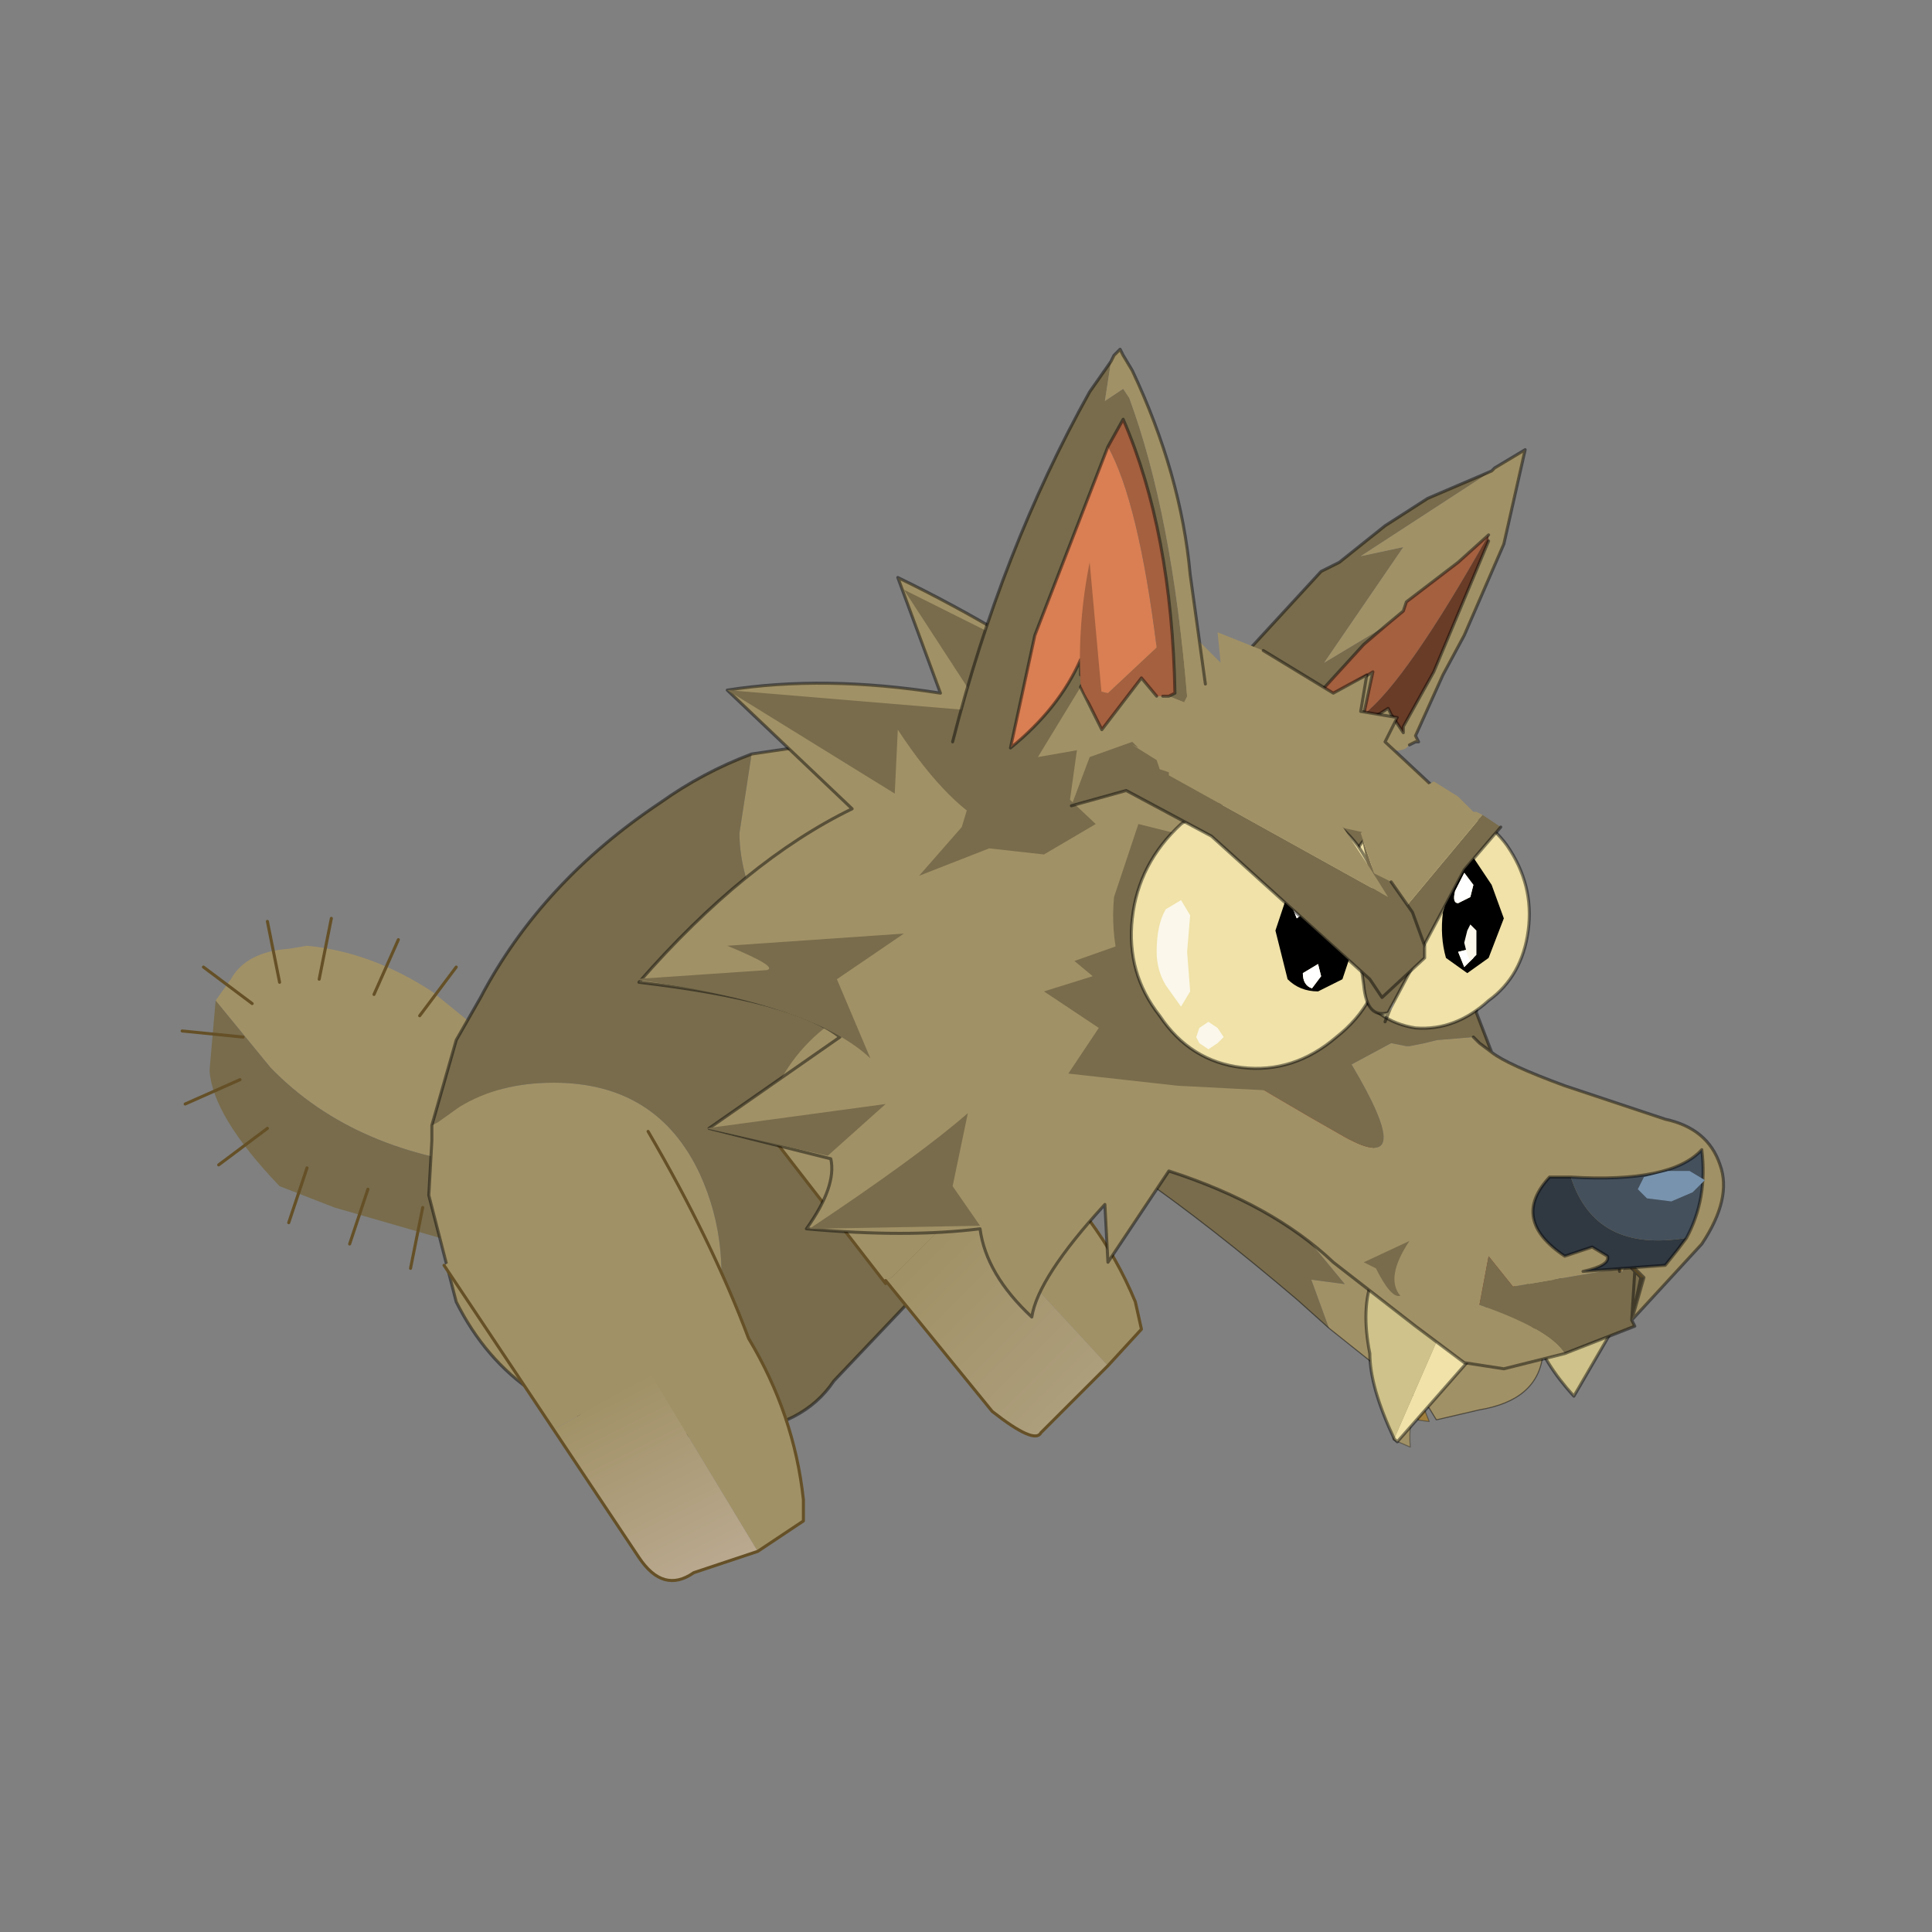 <?xml version="1.0" encoding="UTF-8" standalone="no"?>
<svg xmlns:xlink="http://www.w3.org/1999/xlink" height="440.0px" width="440.0px" xmlns="http://www.w3.org/2000/svg">
  <rect width="100%" height="100%" fill="#808080" stroke="none"/>
  <g transform="matrix(10.0, 0.0, 0.0, 10.0, 0.0, 0.0)">
    <use height="44.0" transform="matrix(0.909, 0.0, 0.0, 0.909, 2.0, 2.0)" width="44.0" xlink:href="#sprite0"/>
  </g>
  <defs>
    <g id="sprite0" transform="matrix(1.0, 0.0, 0.0, 1.0, 0.0, 0.0)">
      <use height="44.0" transform="matrix(1.0, 0.0, 0.0, 1.0, 0.0, 0.0)" width="44.0" xlink:href="#shape0"/>
      <use height="20.25" transform="matrix(1.526, 0.0, 0.0, 1.525, 2.363, 6.55)" width="25.3" xlink:href="#sprite1"/>
    </g>
    <g id="shape0" transform="matrix(1.0, 0.0, 0.0, 1.0, 0.0, 0.0)">
      <path d="M44.0 44.0 L0.0 44.0 0.0 0.0 44.0 0.0 44.0 44.0" fill="#43adca" fill-opacity="0.0" fill-rule="evenodd" stroke="none"/>
    </g>
    <g id="sprite1" transform="matrix(1.0, 0.0, 0.0, 1.0, 0.45, 0.0)">
      <use height="20.25" transform="matrix(1.0, 0.0, 0.0, 1.0, -0.45, 0.0)" width="25.3" xlink:href="#sprite2"/>
    </g>
    <g id="sprite2" transform="matrix(1.0, 0.0, 0.0, 1.0, 14.05, 25.9)">
      <use height="14.1" transform="matrix(1.0, 0.0, 0.0, 1.0, -14.05, -19.75)" width="18.95" xlink:href="#shape1"/>
      <use height="18.85" transform="matrix(0.347, 0.081, -0.089, 0.344, 0.348, -16.086)" width="26.35" xlink:href="#shape2"/>
      <use height="17.95" transform="matrix(1.0, 0.0, 0.0, 1.0, -6.65, -25.9)" width="17.9" xlink:href="#shape3"/>
    </g>
    <g id="shape1" transform="matrix(1.0, 0.0, 0.0, 1.0, 14.05, 19.75)">
      <path d="M-13.5 -15.2 L-13.25 -15.55 Q-13.0 -16.0 -12.3 -16.05 L-12.0 -16.1 Q-10.95 -16.0 -9.95 -15.35 L-9.15 -14.7 -9.1 -14.6 -8.45 -12.45 -8.75 -12.45 Q-11.2 -12.65 -12.6 -14.1 L-13.5 -15.2" fill="#a19166" fill-rule="evenodd" stroke="none"/>
      <path d="M-8.45 -12.45 L-8.3 -11.25 -9.3 -11.15 -11.55 -11.8 -12.45 -12.15 Q-13.55 -13.3 -13.6 -14.05 L-13.5 -15.2 -12.6 -14.1 Q-11.2 -12.65 -8.75 -12.45 L-8.45 -12.45" fill="#786c4c" fill-rule="evenodd" stroke="none"/>
      <path d="M-7.8 -11.6 L-8.8 -11.5 M-8.5 -14.6 L-9.5 -14.3 M-8.2 -13.6 L-9.2 -13.3 M-7.95 -12.55 L-8.95 -12.35 M-12.65 -16.5 L-12.45 -15.5 M-11.6 -16.55 L-11.8 -15.55 M-10.5 -16.2 L-10.9 -15.3 M-14.05 -14.7 L-13.05 -14.6 M-13.7 -15.75 L-12.9 -15.15 M-11.3 -11.2 L-11.0 -12.1 M-12.3 -11.55 L-12.0 -12.45 M-13.45 -12.5 L-12.65 -13.1 M-14.0 -13.5 L-13.1 -13.9 M-9.0 -10.65 L-9.1 -11.65 M-10.3 -10.8 L-10.1 -11.8 M-9.55 -15.75 L-10.15 -14.95" fill="none" stroke="#655027" stroke-linecap="round" stroke-linejoin="round" stroke-width="0.05"/>
      <path d="M-4.7 -19.25 L-1.65 -19.7 Q0.65 -19.5 1.6 -17.55 2.15 -16.4 2.25 -14.7 L-0.15 -13.0 -1.35 -11.95 Q-1.85 -13.1 -2.9 -14.25 -4.9 -16.45 -4.9 -17.95 L-4.7 -19.25 M-5.0 -8.1 L-5.65 -8.05 -6.35 -8.1 Q-8.6 -8.35 -9.55 -10.25 L-10.0 -12.0 -9.95 -12.9 -9.95 -13.15 -9.85 -13.2 -9.5 -13.45 Q-8.85 -13.85 -7.95 -13.85 -6.25 -13.85 -5.55 -12.35 -5.0 -11.15 -5.3 -9.7 -5.45 -9.2 -5.2 -8.6 L-5.0 -8.1" fill="#a19166" fill-rule="evenodd" stroke="none"/>
      <path d="M-4.7 -19.25 L-4.9 -17.95 Q-4.9 -16.45 -2.9 -14.25 -1.85 -13.1 -1.35 -11.95 L-0.15 -13.0 -1.5 -10.9 -3.35 -8.95 Q-3.85 -8.2 -5.0 -8.1 L-5.2 -8.6 Q-5.45 -9.2 -5.3 -9.7 -5.0 -11.15 -5.55 -12.35 -6.25 -13.85 -7.95 -13.85 -8.85 -13.85 -9.5 -13.45 L-9.85 -13.2 -9.95 -13.15 -9.55 -14.55 -9.15 -15.25 Q-8.15 -17.15 -6.2 -18.45 -5.5 -18.95 -4.7 -19.25" fill="#786c4c" fill-rule="evenodd" stroke="none"/>
      <path d="M-0.15 -13.0 L2.25 -14.7 Q2.15 -16.4 1.6 -17.55 0.65 -19.5 -1.65 -19.7 L-4.7 -19.25 M-0.15 -13.0 L-1.5 -10.9 -3.35 -8.95 Q-3.85 -8.2 -5.0 -8.1 L-5.65 -8.05 -6.35 -8.1 Q-8.6 -8.35 -9.55 -10.25 L-10.0 -12.0 -9.95 -12.9 -9.95 -13.15 -9.55 -14.55 -9.15 -15.25 Q-8.15 -17.15 -6.2 -18.45 -5.5 -18.95 -4.7 -19.25" fill="none" stroke="#000000" stroke-linecap="round" stroke-linejoin="round" stroke-opacity="0.451" stroke-width="0.05"/>
      <path d="M-5.0 -13.15 L-2.65 -15.35 -2.75 -14.15 -2.25 -13.45 -5.0 -13.15" fill="#806133" fill-rule="evenodd" stroke="none"/>
      <path d="M4.9 -14.05 Q4.55 -13.35 4.8 -13.1 L4.45 -13.5 4.15 -13.6 4.9 -14.05" fill="#8b6e35" fill-rule="evenodd" stroke="none"/>
      <path d="M-6.4 -13.05 Q-5.35 -11.25 -4.75 -9.65 -4.0 -8.4 -3.85 -7.0 L-3.85 -6.65 -4.6 -6.15 -6.35 -9.05 -7.95 -8.15 -9.75 -10.85 -9.3 -11.1 Q-8.6 -11.85 -7.7 -12.2 -7.5 -12.15 -6.4 -13.05" fill="#a19166" fill-rule="evenodd" stroke="none"/>
      <path d="M-7.95 -8.15 L-6.35 -9.05 -4.6 -6.15 -5.65 -5.8 Q-6.15 -5.45 -6.55 -6.05 L-7.95 -8.15" fill="url(#gradient0)" fill-rule="evenodd" stroke="none"/>
      <path d="M-4.6 -6.15 L-3.85 -6.65 -3.85 -7.0 Q-4.0 -8.4 -4.75 -9.65 -5.35 -11.25 -6.4 -13.05 M-9.75 -10.85 L-7.95 -8.15 M-4.6 -6.15 L-5.65 -5.8 Q-6.15 -5.45 -6.55 -6.05 L-7.95 -8.15" fill="none" stroke="#655027" stroke-linecap="round" stroke-linejoin="round" stroke-width="0.05"/>
      <path d="M-2.5 -10.55 L-2.5 -10.6 -2.5 -10.55" fill="#a1803e" fill-rule="evenodd" stroke="none"/>
      <path d="M-3.1 -14.85 L-2.5 -14.55 Q-1.3 -13.8 -0.25 -12.75 1.0 -11.7 1.6 -10.25 L1.7 -9.8 1.15 -9.2 -1.25 -11.8 -2.4 -10.65 -2.5 -10.6 -2.5 -10.55 -4.55 -13.2 -4.5 -13.25 Q-4.2 -14.2 -3.5 -14.75 L-3.1 -14.85" fill="#a19166" fill-rule="evenodd" stroke="none"/>
      <path d="M-2.5 -10.6 L-2.4 -10.65 -1.25 -11.8 1.15 -9.2 0.05 -8.1 Q-0.05 -7.9 -0.75 -8.45 L-2.5 -10.6" fill="url(#gradient1)" fill-rule="evenodd" stroke="none"/>
      <path d="M1.15 -9.2 L1.7 -9.8 1.6 -10.25 Q1.0 -11.7 -0.25 -12.75 -1.3 -13.8 -2.5 -14.55 L-3.1 -14.85 M-4.55 -13.2 L-2.5 -10.55 M1.15 -9.2 L0.05 -8.1 Q-0.05 -7.9 -0.75 -8.45 L-2.5 -10.6" fill="none" stroke="#655027" stroke-linecap="round" stroke-linejoin="round" stroke-width="0.05"/>
    </g>
    <linearGradient gradientTransform="matrix(-9.0E-4, -0.002, -0.002, 0.001, -5.75, -7.45)" gradientUnits="userSpaceOnUse" id="gradient0" spreadMethod="pad" x1="-819.2" x2="819.2">
      <stop offset="0.0" stop-color="#bbaa91"/>
      <stop offset="0.988" stop-color="#a19166"/>
    </linearGradient>
    <linearGradient gradientTransform="matrix(-0.001, -0.002, -0.001, 0.001, -0.2, -10.3)" gradientUnits="userSpaceOnUse" id="gradient1" spreadMethod="pad" x1="-819.2" x2="819.2">
      <stop offset="0.0" stop-color="#ad9e7c"/>
      <stop offset="0.988" stop-color="#a19166"/>
    </linearGradient>
    <g id="shape2" transform="matrix(1.0, 0.0, 0.0, 1.0, 8.15, 3.7)">
      <path d="M6.45 0.75 L8.75 3.65 8.7 3.65 9.0 3.95 9.35 4.35 10.0 5.05 7.95 4.8 6.65 4.85 6.15 5.3 3.95 5.4 -0.5 2.55 Q-3.5 0.6 -4.65 0.2 L2.4 -2.3 6.45 0.75" fill="#b0482d" fill-rule="evenodd" stroke="none"/>
      <path d="M10.0 5.05 L11.15 6.45 Q12.3 8.1 12.6 9.15 10.85 8.65 7.35 7.05 L5.7 6.35 5.6 6.45 3.95 5.4 6.15 5.3 6.65 4.85 7.95 4.8 10.0 5.05" fill="#eb613d" fill-rule="evenodd" stroke="none"/>
      <path d="M10.5 3.2 L16.45 6.45 Q14.85 8.3 12.6 9.15 12.3 8.1 11.15 6.45 L10.0 5.05 9.35 4.35 9.0 3.95 8.7 3.65 8.75 3.65 6.45 0.75 9.9 3.3 10.5 3.2" fill="#843621" fill-rule="evenodd" stroke="none"/>
      <path d="M16.45 6.45 L10.5 3.2 M9.9 3.3 L6.45 0.75 2.4 -2.3 -4.65 0.2" fill="none" stroke="#000000" stroke-linecap="round" stroke-linejoin="round" stroke-opacity="0.451" stroke-width="0.05"/>
      <path d="M6.45 0.75 L8.75 3.65 M8.7 3.65 L9.0 3.95 9.35 4.35 10.0 5.05 M6.45 0.75 L2.1 -3.7" fill="none" stroke="#000000" stroke-linecap="round" stroke-linejoin="round" stroke-opacity="0.302" stroke-width="0.05"/>
      <path d="M12.3 10.4 L11.25 5.75 Q10.25 6.6 9.9 7.6 9.5 8.7 9.5 9.8 L12.3 10.4" fill="#f0e2a8" fill-rule="evenodd" stroke="none"/>
      <path d="M12.3 10.4 L9.5 9.8 Q9.5 8.7 9.9 7.6 10.25 6.6 11.25 5.75 L12.3 10.4 Z" fill="none" stroke="#000000" stroke-linecap="round" stroke-linejoin="round" stroke-opacity="0.451" stroke-width="0.05"/>
      <path d="M10.1 7.3 Q9.95 7.85 9.95 8.3 9.95 8.7 10.2 8.75 L10.65 8.5 11.1 7.6 11.2 6.65 Q11.2 6.25 11.0 6.2 10.75 6.15 10.5 6.45 L10.1 7.3" fill="#ffffd2" fill-rule="evenodd" stroke="none"/>
      <path d="M17.45 6.9 Q17.8 7.5 18.15 9.6 18.45 11.7 15.95 12.75 L14.15 13.65 13.7 13.2 8.3 10.65 6.95 8.65 8.5 8.5 -0.5 1.75 Q1.95 2.75 5.2 4.7 8.15 7.7 14.6 8.2 14.85 8.25 17.45 6.9" fill="#a19166" fill-rule="evenodd" stroke="none"/>
      <path d="M-0.5 1.75 L8.5 8.5 6.95 8.65 8.3 10.65 6.55 9.7 Q-3.05 4.8 -8.15 3.9 L-5.85 1.55 -5.3 0.7 Q-2.9 0.0 -0.5 1.75" fill="#786c4c" fill-rule="evenodd" stroke="none"/>
      <path d="M17.45 6.9 Q14.85 8.25 14.6 8.2 8.15 7.7 5.2 4.7 1.95 2.75 -0.5 1.75 M-5.85 1.55 L-5.3 0.7 Q-2.9 0.0 -0.5 1.75" fill="none" stroke="#000000" stroke-linecap="round" stroke-linejoin="round" stroke-opacity="0.302" stroke-width="0.05"/>
      <path d="M8.3 10.65 L13.7 13.2 14.15 13.65 15.95 12.75 Q18.45 11.7 18.15 9.6 17.8 7.5 17.45 6.9 M8.3 10.65 L6.55 9.7 Q-3.05 4.8 -8.15 3.9 L-5.85 1.55" fill="none" stroke="#000000" stroke-linecap="round" stroke-linejoin="round" stroke-opacity="0.451" stroke-width="0.05"/>
      <path d="M12.65 12.85 Q12.4 13.85 12.45 15.0 L13.3 15.15 Q12.9 14.0 13.05 12.8 L12.65 12.85" fill="#a19166" fill-rule="evenodd" stroke="none"/>
      <path d="M12.65 12.85 Q12.4 13.85 12.45 15.0 L13.3 15.15 Q12.9 14.0 13.05 12.8" fill="none" stroke="#000000" stroke-linecap="round" stroke-linejoin="round" stroke-opacity="0.302" stroke-width="0.05"/>
      <path d="M12.95 12.85 Q13.0 13.35 13.35 13.85 L13.85 13.8 13.1 12.75 12.95 12.85" fill="#a1803e" fill-rule="evenodd" stroke="none"/>
      <path d="M12.95 12.85 Q13.0 13.35 13.35 13.85 L13.85 13.8 13.1 12.75" fill="none" stroke="#000000" stroke-linecap="round" stroke-linejoin="round" stroke-opacity="0.302" stroke-width="0.05"/>
    </g>
    <g id="shape3" transform="matrix(1.0, 0.0, 0.0, 1.0, 6.65, 25.9)">
      <path d="M9.7 -10.25 L8.8 -8.7 Q8.3 -9.25 8.15 -9.75 L8.0 -10.8 9.7 -10.25" fill="#cfc28a" fill-rule="evenodd" stroke="none"/>
      <path d="M9.7 -10.25 L8.0 -10.8 8.15 -9.75 Q8.3 -9.25 8.8 -8.7 L9.7 -10.25 Z" fill="none" stroke="#000000" stroke-linecap="round" stroke-linejoin="round" stroke-opacity="0.451" stroke-width="0.05"/>
      <path d="M4.3 -19.85 L4.3 -19.9 5.35 -21.05 5.7 -21.35 6.0 -21.6 6.05 -21.75 6.9 -22.4 7.4 -22.85 Q6.05 -20.45 5.35 -19.9 L5.5 -20.6 4.3 -19.85" fill="#a4603f" fill-rule="evenodd" stroke="none"/>
      <path d="M7.4 -22.85 L7.4 -22.75 6.5 -20.6 6.0 -19.7 6.0 -19.6 5.8 -19.9 5.75 -20.0 5.2 -19.65 5.35 -19.9 Q6.05 -20.45 7.4 -22.85" fill="#693c27" fill-rule="evenodd" stroke="none"/>
      <path d="M4.3 -19.9 L3.15 -20.55 3.5 -21.0 4.65 -22.25 4.95 -22.4 5.7 -23.0 6.4 -23.45 7.45 -23.9 5.3 -22.5 6.0 -22.65 4.7 -20.75 5.7 -21.35 5.35 -21.05 4.3 -19.9" fill="#786c4c" fill-rule="evenodd" stroke="none"/>
      <path d="M7.45 -23.9 L7.5 -23.95 8.0 -24.25 7.65 -22.7 7.0 -21.2 6.65 -20.55 6.2 -19.55 6.25 -19.45 6.2 -19.45 6.1 -19.4 6.05 -19.35 Q5.75 -19.15 4.3 -19.85 L5.5 -20.6 5.35 -19.9 5.2 -19.65 5.75 -20.0 5.8 -19.9 6.0 -19.6 6.0 -19.7 6.5 -20.6 7.4 -22.75 7.4 -22.85 6.9 -22.4 6.05 -21.75 6.0 -21.6 5.7 -21.35 4.7 -20.75 6.0 -22.65 5.3 -22.5 7.45 -23.9" fill="#a19166" fill-rule="evenodd" stroke="none"/>
      <path d="M7.45 -23.9 L7.5 -23.95 8.0 -24.25 7.65 -22.7 7.0 -21.2 6.65 -20.55 6.2 -19.55 6.25 -19.45 6.2 -19.45 6.1 -19.4 M4.3 -19.85 L4.3 -19.9 M3.15 -20.55 L3.5 -21.0 4.65 -22.25 4.95 -22.4 5.7 -23.0 6.4 -23.45 7.45 -23.9 M5.7 -21.35 L6.0 -21.6 6.05 -21.75 6.9 -22.4 7.4 -22.85 M7.4 -22.75 L6.5 -20.6 6.0 -19.7 6.0 -19.6 5.8 -19.9 5.75 -20.0 5.2 -19.65 5.35 -19.9 5.5 -20.6 4.3 -19.85 M5.7 -21.35 L5.35 -21.05 4.3 -19.9" fill="none" stroke="#000000" stroke-linecap="round" stroke-linejoin="round" stroke-opacity="0.451" stroke-width="0.05"/>
      <path d="M7.35 -9.6 L5.9 -7.95 5.85 -8.0 6.7 -9.95 7.35 -9.6" fill="#f0e2a8" fill-rule="evenodd" stroke="none"/>
      <path d="M6.7 -9.95 L5.85 -8.0 Q5.45 -8.85 5.45 -9.4 5.3 -10.15 5.5 -10.65 L6.7 -9.95" fill="#cfc28a" fill-rule="evenodd" stroke="none"/>
      <path d="M5.85 -8.0 L5.9 -7.95 7.35 -9.6 M5.85 -8.0 Q5.45 -8.85 5.45 -9.4 5.3 -10.15 5.5 -10.65" fill="none" stroke="#000000" stroke-linecap="round" stroke-linejoin="round" stroke-opacity="0.451" stroke-width="0.05"/>
      <path d="M9.55 -10.8 L9.6 -10.75 9.55 -10.75 9.55 -10.8 M9.65 -10.85 L9.8 -10.8 9.9 -10.7 9.95 -10.65 9.9 -10.65 9.8 -10.75 9.8 -10.8 9.75 -10.8 9.8 -10.8 9.8 -10.75 9.75 -10.8 9.65 -10.85 M9.9 -10.7 L9.9 -10.65 9.9 -10.7" fill="#a1803e" fill-rule="evenodd" stroke="none"/>
      <path d="M0.95 -20.2 L2.35 -21.4 3.0 -20.75 2.95 -21.25 3.7 -20.95 4.85 -20.25 5.4 -20.55 5.3 -19.95 5.9 -19.85 5.7 -19.45 6.45 -18.75 7.05 -18.1 7.2 -16.6 5.75 -16.35 2.4 -17.45 1.5 -17.35 1.9 -16.1 1.5 -14.5 2.6 -14.4 Q3.9 -13.6 5.05 -12.95 6.25 -12.3 5.15 -14.15 L5.8 -14.5 6.05 -14.45 6.1 -14.45 6.35 -14.5 6.55 -14.55 7.15 -14.6 7.25 -14.5 7.45 -14.35 Q7.7 -14.15 8.65 -13.8 L10.3 -13.25 Q11.0 -13.1 11.2 -12.5 11.4 -11.95 10.9 -11.2 L9.75 -9.95 9.95 -10.65 9.9 -10.7 9.8 -10.8 9.65 -10.85 9.6 -10.75 9.55 -10.8 7.8 -10.5 7.4 -11.0 7.25 -10.2 Q8.4 -9.8 8.65 -9.4 L7.65 -9.15 7.0 -9.25 6.2 -9.85 4.85 -10.9 Q3.85 -11.85 2.15 -12.4 L1.15 -10.9 1.1 -11.85 Q0.0 -10.65 -0.1 -10.0 -0.85 -10.7 -0.95 -11.45 -2.15 -11.3 -3.8 -11.45 -3.3 -12.15 -3.4 -12.6 L-5.4 -13.1 -3.25 -14.6 Q-4.0 -15.2 -6.55 -15.5 -4.8 -17.5 -3.05 -18.35 L-5.1 -20.3 Q-3.5 -20.55 -1.6 -20.25 L-2.3 -22.15 Q-0.45 -21.25 0.95 -20.2" fill="#a19166" fill-rule="evenodd" stroke="none"/>
      <path d="M8.65 -9.4 Q8.4 -9.8 7.25 -10.2 L7.4 -11.0 7.8 -10.5 9.55 -10.8 9.55 -10.75 9.6 -10.75 9.65 -10.85 9.75 -10.8 9.8 -10.75 9.9 -10.65 9.95 -10.65 9.75 -9.95 9.8 -10.75 9.75 -9.95 9.9 -10.65 9.75 -9.95 9.8 -9.85 8.65 -9.4 M7.45 -14.35 L7.25 -14.5 7.15 -14.6 6.55 -14.55 6.35 -14.5 6.1 -14.45 6.05 -14.45 5.8 -14.5 5.15 -14.15 Q6.25 -12.3 5.05 -12.95 3.9 -13.6 2.6 -14.4 L1.5 -14.5 1.9 -16.1 1.5 -17.35 2.4 -17.45 5.75 -16.35 7.2 -16.6 7.2 -15.05 7.2 -15.0 7.45 -14.35 M4.15 -14.1 L2.6 -14.4 4.15 -14.1" fill="#786c4c" fill-rule="evenodd" stroke="none"/>
      <path d="M0.95 -20.2 Q-0.45 -21.25 -2.3 -22.15 L-1.6 -20.25 Q-3.5 -20.55 -5.1 -20.3 L-3.05 -18.35 Q-4.8 -17.5 -6.55 -15.5 -4.0 -15.2 -3.25 -14.6 L-5.4 -13.1 -3.4 -12.6 Q-3.3 -12.15 -3.8 -11.45 -2.15 -11.3 -0.95 -11.45 -0.85 -10.7 -0.1 -10.0 0.0 -10.65 1.1 -11.85 L1.15 -10.9 2.15 -12.4 Q3.85 -11.85 4.85 -10.9 L6.2 -9.85 7.0 -9.25 7.65 -9.15 8.65 -9.4 9.8 -9.85 9.75 -9.95 10.9 -11.2 Q11.4 -11.95 11.2 -12.5 11.0 -13.1 10.3 -13.25 L8.65 -13.8 Q7.7 -14.15 7.45 -14.35 L7.25 -14.5 7.15 -14.6 M9.65 -10.85 L9.8 -10.8 9.9 -10.7 9.95 -10.65 9.75 -9.95 9.9 -10.65 9.9 -10.7 M7.2 -16.6 L7.05 -18.1 6.45 -18.75 5.7 -19.45 5.9 -19.85 5.3 -19.95 5.4 -20.55 4.85 -20.25 3.7 -20.95 M7.2 -15.05 L7.2 -15.0 7.45 -14.35 M9.75 -10.8 L9.8 -10.8 9.8 -10.75 9.9 -10.65 9.95 -10.65 M9.55 -10.8 L9.55 -10.75 M9.75 -10.8 L9.8 -10.75 9.75 -9.95" fill="none" stroke="#000000" stroke-linecap="round" stroke-linejoin="round" stroke-opacity="0.451" stroke-width="0.05"/>
      <path d="M7.2 -16.6 L7.2 -15.05" fill="none" stroke="#000000" stroke-linecap="round" stroke-linejoin="round" stroke-opacity="0.302" stroke-width="0.05"/>
      <path d="M2.6 -14.4 L4.15 -14.1" fill="none" stroke="#000000" stroke-linecap="round" stroke-linejoin="round" stroke-opacity="0.122" stroke-width="0.05"/>
      <path d="M8.75 -12.3 Q10.4 -12.2 10.9 -12.75 11.0 -11.95 10.65 -11.3 9.15 -11.05 8.75 -12.3" fill="#44505c" fill-rule="evenodd" stroke="none"/>
      <path d="M8.75 -12.3 Q9.15 -11.05 10.65 -11.3 L10.5 -11.1 10.3 -10.85 8.95 -10.75 Q9.4 -10.85 9.35 -11.0 L9.1 -11.15 8.65 -11.0 Q7.75 -11.6 8.4 -12.3 L8.75 -12.3" fill="#303841" fill-rule="evenodd" stroke="none"/>
      <path d="M10.65 -11.3 Q11.0 -11.95 10.9 -12.75 10.4 -12.2 8.75 -12.3 M10.65 -11.3 L10.5 -11.1 10.3 -10.85 8.95 -10.75 Q9.4 -10.85 9.35 -11.0 L9.1 -11.15 8.65 -11.0 Q7.75 -11.6 8.4 -12.3 L8.75 -12.3" fill="none" stroke="#000000" stroke-linecap="round" stroke-linejoin="round" stroke-opacity="0.451" stroke-width="0.05"/>
      <path d="M10.0 -11.95 L10.4 -11.9 10.75 -12.05 10.95 -12.25 10.7 -12.4 10.35 -12.4 9.95 -12.3 9.85 -12.1 10.0 -11.95" fill="#7893ad" fill-rule="evenodd" stroke="none"/>
      <path d="M0.6 -15.85 L1.45 -16.15 2.35 -18.1 3.6 -15.95 4.1 -16.75 Q4.75 -15.5 4.7 -15.05 3.95 -14.45 5.2 -13.65 L2.3 -13.8 0.5 -14.0 1.0 -14.75 0.1 -15.35 0.9 -15.6 0.6 -15.85" fill="#786c4c" fill-rule="evenodd" stroke="none"/>
      <path d="M-0.65 -18.0 Q-1.45 -18.35 -2.3 -19.65 L-2.35 -18.6 -5.1 -20.3 -0.9 -19.95 -2.2 -21.95 0.8 -20.45 0.45 -17.95 -0.65 -18.0" fill="#786c4c" fill-rule="evenodd" stroke="none"/>
      <path d="M0.95 -18.1 L0.1 -17.6 -0.8 -17.7 -1.95 -17.25 -1.25 -18.05 -0.75 -19.7 0.95 -18.1" fill="#786c4c" fill-rule="evenodd" stroke="none"/>
      <path d="M0.7 -20.55 L0.7 -20.8 Q0.35 -20.0 -0.45 -19.35 L-0.05 -21.2 1.15 -24.3 Q1.65 -23.4 1.95 -21.0 L1.15 -20.25 0.7 -20.35 0.75 -20.45 0.7 -20.55" fill="#d97f53" fill-rule="evenodd" stroke="none"/>
      <path d="M0.75 -20.45 L0.7 -20.35 0.75 -20.45" fill="#a1803e" fill-rule="evenodd" stroke="none"/>
      <path d="M1.15 -24.3 L1.4 -24.75 Q2.2 -22.9 2.25 -20.25 L2.15 -20.2 2.05 -20.2 1.95 -20.2 1.7 -20.5 1.05 -19.65 0.7 -20.35 1.15 -20.25 1.95 -21.0 Q1.65 -23.4 1.15 -24.3" fill="#a4603f" fill-rule="evenodd" stroke="none"/>
      <path d="M2.45 -20.2 L2.4 -20.1 2.15 -20.2 2.25 -20.25 Q2.2 -22.9 1.4 -24.75 L1.15 -24.3 -0.05 -21.2 -0.45 -19.35 Q0.35 -20.0 0.7 -20.8 L0.7 -20.55 0.75 -20.45 0.7 -20.35 0.0 -19.2 -0.25 -19.25 Q-0.7 -18.75 -0.9 -18.9 L-1.4 -19.45 Q-0.6 -22.6 0.85 -25.2 L1.2 -25.7 1.1 -25.05 1.4 -25.25 1.5 -25.1 Q2.2 -23.2 2.45 -20.2" fill="#786c4c" fill-rule="evenodd" stroke="none"/>
      <path d="M2.4 -20.1 L2.25 -20.0 2.0 -19.55 0.0 -19.2 0.7 -20.35 1.05 -19.65 1.7 -20.5 1.95 -20.2 2.05 -20.2 2.15 -20.2 2.4 -20.1 M1.2 -25.7 L1.25 -25.8 1.35 -25.9 1.4 -25.8 1.55 -25.55 Q2.35 -23.85 2.5 -22.2 L2.75 -20.4 2.45 -20.2 Q2.2 -23.2 1.5 -25.1 L1.4 -25.25 1.1 -25.05 1.2 -25.7" fill="#a19166" fill-rule="evenodd" stroke="none"/>
      <path d="M-1.4 -19.45 Q-0.6 -22.6 0.85 -25.2 L1.2 -25.7 1.25 -25.8 1.35 -25.9 1.4 -25.8 1.55 -25.55 Q2.35 -23.85 2.5 -22.2 L2.75 -20.4 M1.15 -24.3 L1.4 -24.75 Q2.2 -22.9 2.25 -20.25 L2.15 -20.2 2.05 -20.2 M1.15 -24.3 L-0.05 -21.2 -0.45 -19.35 Q0.35 -20.0 0.7 -20.8 L0.7 -20.55 M0.75 -20.45 L0.7 -20.35 M1.95 -20.2 L1.7 -20.5 1.05 -19.65 0.7 -20.35" fill="none" stroke="#000000" stroke-linecap="round" stroke-linejoin="round" stroke-opacity="0.451" stroke-width="0.05"/>
      <path d="M0.7 -20.4 Q0.65 -21.4 0.85 -22.4 L1.05 -20.2 Q0.95 -19.8 0.7 -20.4" fill="#a4603f" fill-rule="evenodd" stroke="none"/>
      <path d="M-6.65 -15.55 L-4.45 -15.7 Q-4.25 -15.75 -5.1 -16.1 L-2.2 -16.3 -3.3 -15.55 -2.75 -14.25 Q-3.7 -15.15 -6.65 -15.55" fill="#786c4c" fill-rule="evenodd" stroke="none"/>
      <path d="M-3.75 -11.45 Q-1.95 -12.65 -1.15 -13.35 L-1.4 -12.15 -0.95 -11.5 -3.75 -11.45" fill="#786c4c" fill-rule="evenodd" stroke="none"/>
      <path d="M4.95 -18.05 L5.4 -17.95 5.5 -17.95 5.4 -17.8 4.95 -16.95 4.85 -16.45 Q4.9 -15.75 5.3 -15.2 5.75 -14.75 6.4 -14.8 L6.4 -14.75 Q5.5 -14.5 5.0 -15.4 4.5 -16.1 4.65 -17.05 L4.95 -18.05" fill="#786c4c" fill-rule="evenodd" stroke="none"/>
      <path d="M5.2 -15.45 Q4.8 -16.0 4.9 -16.75 5.0 -17.5 5.5 -18.0 6.0 -18.45 6.65 -18.35 7.3 -18.3 7.7 -17.75 8.15 -17.1 8.05 -16.35 7.95 -15.6 7.4 -15.2 6.85 -14.7 6.2 -14.75 5.55 -14.85 5.2 -15.45" fill="#f0e2a8" fill-rule="evenodd" stroke="none"/>
      <path d="M5.2 -15.45 Q4.8 -16.0 4.9 -16.75 5.0 -17.5 5.5 -18.0 6.0 -18.45 6.65 -18.35 7.3 -18.3 7.7 -17.75 8.15 -17.1 8.05 -16.35 7.95 -15.6 7.4 -15.2 6.85 -14.7 6.2 -14.75 5.55 -14.85 5.2 -15.45 Z" fill="none" stroke="#000000" stroke-linecap="round" stroke-linejoin="round" stroke-opacity="0.451" stroke-width="0.05"/>
      <path d="M7.65 -16.55 L7.4 -15.9 7.05 -15.65 6.7 -15.9 Q6.6 -16.25 6.65 -16.65 L6.8 -17.15 7.15 -17.55 7.45 -17.1 7.65 -16.55 M7.1 -16.05 L6.9 -16.0 7.0 -15.75 7.15 -15.9 7.1 -16.05 M6.9 -16.8 L7.1 -16.9 7.15 -17.1 7.0 -17.3 6.85 -17.0 Q6.8 -16.8 6.9 -16.8" fill="#000000" fill-rule="evenodd" stroke="none"/>
      <path d="M6.9 -16.8 Q6.8 -16.8 6.85 -17.0 L7.0 -17.3 7.15 -17.1 7.1 -16.9 6.9 -16.8 M7.1 -16.05 L7.15 -15.9 7.0 -15.75 6.9 -16.0 7.1 -16.05" fill="#ffffff" fill-rule="evenodd" stroke="none"/>
      <path d="M5.4 -15.9 L5.3 -15.65 5.15 -15.9 5.0 -16.4 5.1 -16.95 5.25 -17.15 5.35 -16.95 5.35 -16.4 5.4 -15.9" fill="#fbf7ea" fill-rule="evenodd" stroke="none"/>
      <path d="M5.8 -15.05 L5.7 -15.0 5.6 -15.0 5.55 -15.1 5.6 -15.25 5.7 -15.35 5.8 -15.3 5.85 -15.15 5.8 -15.05" fill="#fbf7ea" fill-rule="evenodd" stroke="none"/>
      <path d="M2.25 -17.9 L2.25 -17.95 2.5 -17.9 2.25 -17.9" fill="#856821" fill-rule="evenodd" stroke="none"/>
      <path d="M2.25 -17.9 Q1.8 -17.35 1.7 -16.7 L1.6 -16.2 Q1.6 -15.3 2.2 -14.75 2.8 -14.15 3.75 -14.15 L3.6 -14.1 Q2.55 -13.9 1.75 -14.9 1.15 -15.8 1.25 -16.9 L1.65 -18.1 2.25 -17.95 2.25 -17.9" fill="#786c4c" fill-rule="evenodd" stroke="none"/>
      <path d="M2.0 -14.95 Q1.45 -15.65 1.55 -16.55 1.65 -17.45 2.35 -18.1 3.05 -18.6 3.9 -18.5 4.75 -18.4 5.25 -17.75 5.8 -16.95 5.7 -16.05 5.6 -15.15 4.9 -14.6 4.2 -14.0 3.35 -14.1 2.5 -14.2 2.0 -14.95" fill="#f0e2a8" fill-rule="evenodd" stroke="none"/>
      <path d="M2.0 -14.95 Q1.45 -15.65 1.55 -16.55 1.65 -17.45 2.35 -18.1 3.05 -18.6 3.9 -18.5 4.75 -18.4 5.25 -17.75 5.8 -16.95 5.7 -16.05 5.6 -15.15 4.9 -14.6 4.2 -14.0 3.35 -14.1 2.5 -14.2 2.0 -14.95 Z" fill="none" stroke="#000000" stroke-linecap="round" stroke-linejoin="round" stroke-opacity="0.451" stroke-width="0.05"/>
      <path d="M4.1 -16.95 Q4.25 -17.3 4.55 -17.3 L5.0 -16.95 5.25 -16.3 5.0 -15.55 4.6 -15.35 Q4.3 -15.35 4.1 -15.55 L3.9 -16.35 4.1 -16.95 M4.65 -15.6 L4.6 -15.8 4.35 -15.65 Q4.35 -15.45 4.5 -15.4 L4.65 -15.6 M4.55 -16.9 L4.45 -17.1 Q4.2 -17.15 4.15 -16.8 L4.25 -16.55 4.45 -16.7 4.55 -16.9" fill="#000000" fill-rule="evenodd" stroke="none"/>
      <path d="M4.55 -16.9 L4.45 -16.7 4.25 -16.55 4.15 -16.8 Q4.2 -17.15 4.45 -17.1 L4.55 -16.9 M4.65 -15.6 L4.5 -15.4 Q4.35 -15.45 4.35 -15.65 L4.6 -15.8 4.65 -15.6" fill="#ffffff" fill-rule="evenodd" stroke="none"/>
      <path d="M2.5 -15.35 L2.35 -15.1 2.1 -15.45 Q1.95 -15.7 1.95 -16.0 1.95 -16.45 2.1 -16.7 L2.35 -16.85 2.5 -16.6 2.45 -16.0 2.5 -15.35" fill="#fbf7ea" fill-rule="evenodd" stroke="none"/>
      <path d="M2.95 -14.5 L2.8 -14.4 2.65 -14.5 2.6 -14.6 2.65 -14.75 2.8 -14.85 2.95 -14.75 3.05 -14.6 2.95 -14.5" fill="#fbf7ea" fill-rule="evenodd" stroke="none"/>
      <path d="M7.2 -18.3 L7.15 -18.3 7.2 -18.3" fill="#a1803e" fill-rule="evenodd" stroke="none"/>
      <path d="M5.3 -17.95 L5.8 -16.45 7.3 -18.25 7.6 -18.05 7.0 -17.35 5.75 -15.0 Q5.4 -14.9 5.35 -15.45 L5.2 -16.5 Q5.15 -17.0 5.35 -16.8 5.65 -16.65 5.45 -17.25 L5.3 -17.95" fill="#786c4c" fill-rule="evenodd" stroke="none"/>
      <path d="M7.2 -18.3 L7.3 -18.25 5.8 -16.45 5.3 -17.95 5.75 -18.35 6.5 -18.8 6.9 -18.55 7.15 -18.3 7.2 -18.3" fill="#a19166" fill-rule="evenodd" stroke="none"/>
      <path d="M7.6 -18.05 L7.0 -17.35 5.75 -15.0 5.8 -15.1 5.7 -14.85 5.75 -15.0 Q5.4 -14.9 5.35 -15.45 L5.2 -16.5 Q5.15 -17.0 5.35 -16.8 5.65 -16.65 5.45 -17.25" fill="none" stroke="#000000" stroke-linecap="round" stroke-linejoin="round" stroke-opacity="0.451" stroke-width="0.05"/>
      <path d="M7.1 -15.85 L7.05 -15.95 7.0 -16.15 7.05 -16.35 7.1 -16.45 7.2 -16.35 7.2 -16.15 7.2 -15.95 7.1 -15.85" fill="#fbf7ea" fill-rule="evenodd" stroke="none"/>
      <path d="M-3.45 -12.65 L-5.45 -13.1 -2.5 -13.5 -3.45 -12.65" fill="#786c4c" fill-rule="evenodd" stroke="none"/>
      <path d="M6.1 -11.25 Q5.7 -10.65 5.95 -10.35 5.8 -10.3 5.55 -10.8 L5.35 -10.9 6.1 -11.25" fill="#786c4c" fill-rule="evenodd" stroke="none"/>
      <path d="M5.5 -17.3 L5.75 -16.9 2.15 -18.9 2.15 -18.95 1.95 -19.15 1.55 -19.4 1.65 -19.35 4.35 -19.05 5.5 -17.3" fill="#a19166" fill-rule="evenodd" stroke="none"/>
      <path d="M2.15 -18.95 L2.15 -18.9 5.75 -16.9 5.5 -17.3 5.8 -17.15 6.15 -16.65 6.35 -16.1 6.35 -15.9 5.65 -15.25 5.45 -15.55 2.85 -17.9 1.45 -18.65 0.55 -18.4 0.85 -19.2 1.55 -19.45 1.65 -19.35 1.55 -19.4 1.95 -19.15 2.0 -19.0 2.15 -18.95" fill="#786c4c" fill-rule="evenodd" stroke="none"/>
      <path d="M5.8 -17.15 L6.15 -16.65 6.35 -16.1 6.35 -15.9 5.65 -15.25 5.45 -15.55 2.85 -17.9 1.45 -18.65 0.55 -18.4" fill="none" stroke="#000000" stroke-linecap="round" stroke-linejoin="round" stroke-opacity="0.451" stroke-width="0.05"/>
    </g>
  </defs>
</svg>
